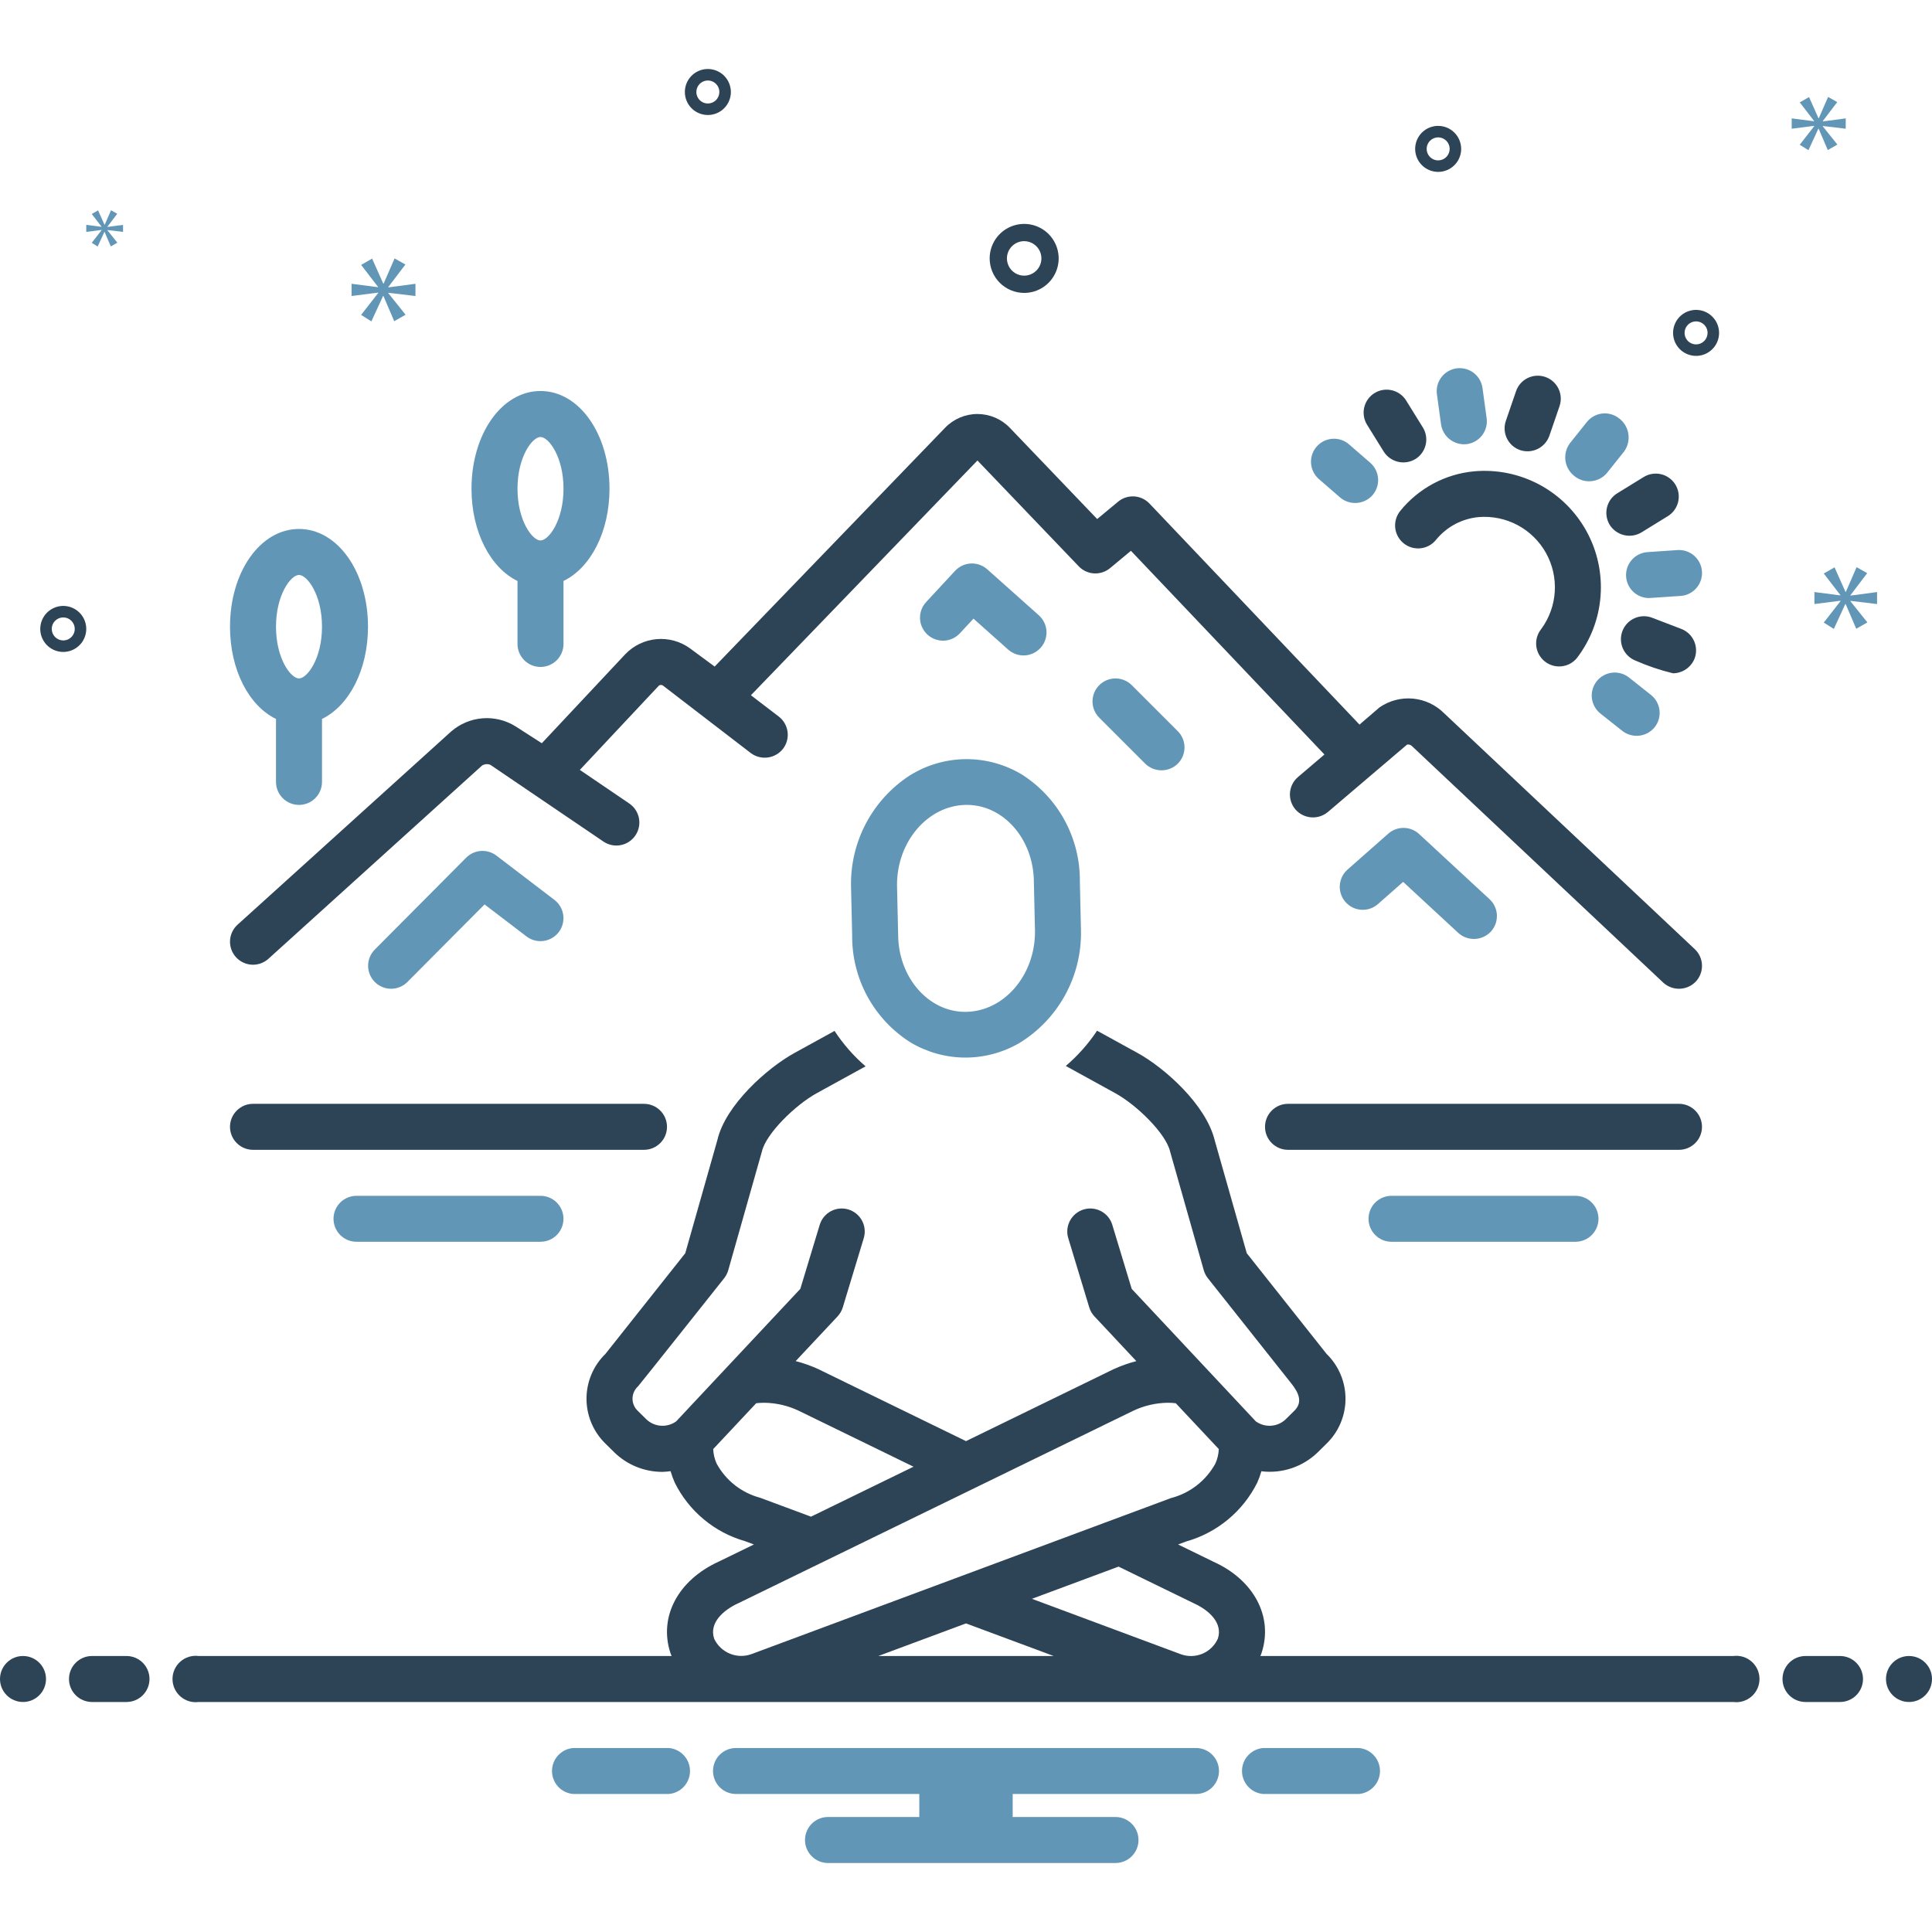 <svg width="118" height="118" viewBox="0 0 118 118" fill="none" xmlns="http://www.w3.org/2000/svg">
<path d="M40.738 68.822C40.738 68.45 40.59 68.093 40.326 67.829C40.063 67.566 39.706 67.418 39.333 67.418H15.452C15.08 67.418 14.723 67.566 14.46 67.83C14.196 68.093 14.048 68.45 14.048 68.822C14.048 69.195 14.196 69.552 14.46 69.815C14.723 70.079 15.08 70.227 15.452 70.227H39.333C39.706 70.227 40.063 70.079 40.326 69.815C40.59 69.552 40.738 69.195 40.738 68.822Z" fill="#2D4356"/>
<path d="M33.012 73.036H21.774C21.402 73.036 21.045 73.184 20.781 73.447C20.518 73.71 20.37 74.067 20.37 74.439C20.37 74.811 20.518 75.168 20.781 75.432C21.045 75.695 21.402 75.843 21.774 75.843H33.012C33.384 75.843 33.741 75.695 34.004 75.432C34.267 75.168 34.415 74.811 34.415 74.439C34.415 74.067 34.267 73.71 34.004 73.447C33.741 73.184 33.384 73.036 33.012 73.036Z" fill="#6296B7"/>
<path d="M102.548 67.418H78.667C78.294 67.418 77.937 67.566 77.674 67.83C77.41 68.093 77.263 68.45 77.263 68.822C77.263 69.195 77.41 69.552 77.674 69.815C77.937 70.079 78.294 70.227 78.667 70.227H102.548C102.92 70.227 103.277 70.079 103.54 69.815C103.804 69.552 103.952 69.195 103.952 68.822C103.952 68.45 103.804 68.093 103.54 67.83C103.277 67.566 102.92 67.418 102.548 67.418Z" fill="#2D4356"/>
<path d="M96.226 73.036H84.988C84.616 73.036 84.259 73.184 83.996 73.447C83.733 73.71 83.585 74.067 83.585 74.439C83.585 74.811 83.733 75.168 83.996 75.432C84.259 75.695 84.616 75.843 84.988 75.843H96.226C96.598 75.843 96.955 75.695 97.219 75.432C97.482 75.168 97.63 74.811 97.63 74.439C97.63 74.067 97.482 73.71 97.219 73.447C96.955 73.184 96.598 73.036 96.226 73.036Z" fill="#6296B7"/>
<path d="M14.411 58.46C14.661 58.736 15.01 58.902 15.382 58.92C15.754 58.939 16.119 58.809 16.395 58.559L29.44 46.758C29.516 46.71 29.603 46.681 29.693 46.673C29.782 46.666 29.873 46.681 29.956 46.717L36.853 51.398C37.006 51.502 37.177 51.575 37.358 51.613C37.539 51.651 37.725 51.652 37.906 51.618C38.088 51.584 38.261 51.514 38.415 51.413C38.569 51.311 38.702 51.181 38.806 51.028C38.91 50.875 38.983 50.704 39.02 50.523C39.058 50.342 39.059 50.156 39.025 49.974C38.99 49.793 38.92 49.62 38.819 49.466C38.717 49.312 38.586 49.179 38.434 49.075L35.415 47.023L40.242 41.875C40.275 41.852 40.313 41.839 40.352 41.835C40.392 41.831 40.432 41.838 40.468 41.855L45.855 45.994C46.152 46.216 46.525 46.314 46.893 46.265C47.261 46.216 47.596 46.025 47.824 45.732C47.937 45.586 48.019 45.419 48.066 45.241C48.114 45.062 48.126 44.877 48.102 44.694C48.077 44.511 48.017 44.334 47.925 44.175C47.833 44.015 47.709 43.875 47.563 43.763L45.863 42.463L59.699 28.125L65.887 34.59C66.132 34.846 66.466 35.001 66.821 35.021C67.176 35.041 67.526 34.926 67.799 34.699L69.073 33.641L80.893 46.082L79.278 47.457C79.137 47.576 79.022 47.722 78.938 47.886C78.854 48.051 78.803 48.23 78.788 48.414C78.774 48.598 78.795 48.783 78.852 48.958C78.909 49.134 79 49.296 79.119 49.437C79.363 49.717 79.707 49.891 80.077 49.92C80.447 49.95 80.814 49.834 81.1 49.596L85.939 45.477C85.991 45.467 86.044 45.469 86.095 45.484C86.145 45.499 86.192 45.526 86.23 45.562C86.23 45.562 101.581 60.012 101.585 60.015C101.858 60.266 102.219 60.401 102.59 60.389C102.961 60.378 103.313 60.222 103.57 59.955C103.697 59.82 103.796 59.663 103.861 59.49C103.926 59.318 103.957 59.134 103.952 58.95C103.946 58.766 103.904 58.584 103.829 58.416C103.753 58.248 103.645 58.096 103.511 57.97L88.202 43.563C87.691 43.052 87.017 42.736 86.297 42.669C85.577 42.603 84.856 42.791 84.26 43.201C84.224 43.228 83.034 44.256 83.034 44.256L70.205 30.754C69.96 30.496 69.625 30.34 69.27 30.319C68.914 30.298 68.564 30.413 68.29 30.641L67.012 31.701L61.685 26.138C61.43 25.869 61.122 25.655 60.782 25.509C60.441 25.363 60.074 25.287 59.703 25.286C59.333 25.285 58.966 25.36 58.625 25.505C58.283 25.651 57.975 25.863 57.719 26.131L43.648 40.712L42.137 39.596C41.547 39.17 40.823 38.971 40.097 39.037C39.372 39.103 38.696 39.429 38.192 39.955L33.092 45.395L31.478 44.357C30.876 43.985 30.17 43.815 29.465 43.872C28.759 43.93 28.09 44.211 27.555 44.676L14.51 56.477C14.234 56.726 14.068 57.076 14.05 57.448C14.031 57.819 14.161 58.184 14.411 58.46Z" fill="#2D4356"/>
<path d="M30.321 52.258C30.05 52.051 29.713 51.95 29.373 51.973C29.033 51.996 28.713 52.142 28.473 52.384L22.885 58.002C22.625 58.267 22.48 58.624 22.483 58.995C22.485 59.366 22.634 59.721 22.897 59.982C23.16 60.244 23.516 60.39 23.887 60.39C24.258 60.39 24.614 60.243 24.877 59.982L29.595 55.239L32.159 57.196C32.455 57.421 32.829 57.52 33.198 57.47C33.566 57.42 33.9 57.226 34.126 56.931C34.352 56.635 34.451 56.262 34.402 55.893C34.353 55.524 34.16 55.19 33.864 54.963L30.321 52.258ZM84.793 50.915L82.303 53.111C82.024 53.358 81.854 53.705 81.831 54.077C81.807 54.448 81.933 54.814 82.179 55.093C82.425 55.373 82.772 55.543 83.144 55.566C83.516 55.589 83.882 55.464 84.161 55.218L85.699 53.863L89.068 56.98C89.343 57.23 89.705 57.362 90.076 57.347C90.447 57.333 90.798 57.174 91.053 56.904C91.306 56.63 91.44 56.268 91.426 55.895C91.411 55.523 91.249 55.172 90.976 54.919L86.676 50.94C86.421 50.703 86.087 50.569 85.739 50.565C85.391 50.56 85.054 50.685 84.793 50.915ZM58.626 38.68L59.456 37.785L61.578 39.676C61.715 39.798 61.876 39.893 62.05 39.954C62.224 40.014 62.408 40.04 62.593 40.03C62.777 40.019 62.957 39.972 63.123 39.892C63.289 39.812 63.438 39.7 63.561 39.562C63.683 39.425 63.778 39.264 63.839 39.09C63.899 38.916 63.925 38.732 63.915 38.547C63.904 38.363 63.858 38.183 63.777 38.017C63.697 37.851 63.585 37.702 63.447 37.579L60.298 34.771C60.023 34.526 59.663 34.399 59.296 34.416C58.929 34.434 58.583 34.595 58.333 34.864L56.566 36.77C56.312 37.044 56.178 37.406 56.192 37.779C56.206 38.151 56.368 38.502 56.641 38.755C56.914 39.009 57.277 39.143 57.649 39.129C58.022 39.115 58.373 38.953 58.626 38.68ZM67.138 41.848C67.008 41.978 66.904 42.133 66.834 42.303C66.763 42.474 66.727 42.656 66.727 42.841C66.727 43.025 66.763 43.208 66.834 43.378C66.904 43.548 67.008 43.703 67.138 43.834L69.948 46.644C70.213 46.903 70.57 47.049 70.941 47.049C71.312 47.049 71.669 46.903 71.934 46.644C72.065 46.513 72.168 46.358 72.239 46.188C72.31 46.017 72.346 45.834 72.346 45.65C72.346 45.465 72.31 45.283 72.239 45.112C72.168 44.942 72.065 44.787 71.934 44.656L69.125 41.848C68.861 41.584 68.504 41.437 68.132 41.437C67.759 41.437 67.402 41.584 67.138 41.848Z" fill="#6296B7"/>
<path d="M94.342 40.391C94.485 40.507 94.65 40.594 94.827 40.647C95.004 40.699 95.189 40.716 95.372 40.697C95.556 40.678 95.734 40.623 95.896 40.535C96.058 40.447 96.201 40.328 96.317 40.185C97.154 39.089 97.654 37.774 97.757 36.4C97.86 35.025 97.561 33.65 96.897 32.443C96.233 31.235 95.232 30.246 94.016 29.596C92.8 28.947 91.422 28.665 90.049 28.785C89.171 28.865 88.317 29.121 87.54 29.537C86.762 29.953 86.076 30.521 85.521 31.207C85.405 31.35 85.318 31.515 85.266 31.692C85.213 31.868 85.196 32.054 85.215 32.237C85.234 32.421 85.29 32.599 85.378 32.761C85.466 32.923 85.585 33.066 85.728 33.182C85.871 33.298 86.036 33.385 86.213 33.438C86.39 33.49 86.575 33.507 86.759 33.488C86.942 33.469 87.12 33.414 87.282 33.326C87.444 33.238 87.588 33.119 87.704 32.975C88.024 32.58 88.421 32.253 88.87 32.013C89.319 31.774 89.812 31.627 90.319 31.581C91.141 31.515 91.965 31.686 92.693 32.074C93.42 32.463 94.021 33.052 94.423 33.773C94.825 34.493 95.011 35.313 94.96 36.136C94.909 36.96 94.623 37.751 94.135 38.416C94.019 38.559 93.932 38.724 93.879 38.901C93.827 39.078 93.81 39.263 93.829 39.446C93.848 39.63 93.904 39.808 93.992 39.97C94.08 40.132 94.199 40.275 94.342 40.391ZM102.185 41.123C102.468 41.119 102.743 41.032 102.976 40.873C103.209 40.714 103.391 40.49 103.497 40.228C103.63 39.88 103.62 39.494 103.469 39.154C103.317 38.813 103.037 38.547 102.689 38.413L100.908 37.73C100.561 37.596 100.174 37.606 99.834 37.758C99.493 37.909 99.227 38.19 99.094 38.537C98.96 38.885 98.97 39.271 99.122 39.612C99.273 39.952 99.554 40.218 99.901 40.352C100.638 40.676 101.403 40.934 102.185 41.123ZM98.317 32.059C98.516 32.372 98.829 32.596 99.19 32.682C99.551 32.769 99.932 32.71 100.25 32.52L101.864 31.526C102.182 31.331 102.408 31.018 102.495 30.655C102.581 30.293 102.52 29.911 102.325 29.594C102.129 29.277 101.816 29.05 101.454 28.964C101.091 28.878 100.71 28.939 100.392 29.134L98.778 30.127C98.461 30.322 98.234 30.635 98.148 30.997C98.062 31.36 98.123 31.741 98.317 32.059Z" fill="#2D4356"/>
<path d="M97.749 43.581L99.088 44.643C99.382 44.871 99.753 44.975 100.122 44.932C100.491 44.889 100.829 44.704 101.062 44.415C101.177 44.27 101.262 44.105 101.312 43.927C101.363 43.75 101.378 43.564 101.357 43.381C101.335 43.198 101.278 43.02 101.189 42.859C101.099 42.698 100.978 42.556 100.834 42.442L99.494 41.38C99.349 41.266 99.184 41.181 99.006 41.13C98.829 41.08 98.643 41.065 98.46 41.086C98.277 41.107 98.1 41.164 97.939 41.254C97.777 41.343 97.635 41.464 97.521 41.608C97.406 41.753 97.321 41.919 97.271 42.096C97.22 42.273 97.205 42.459 97.226 42.642C97.248 42.825 97.305 43.003 97.394 43.164C97.484 43.325 97.604 43.467 97.749 43.581ZM100.622 33.722C100.259 33.747 99.92 33.911 99.676 34.182C99.432 34.452 99.302 34.806 99.314 35.17C99.327 35.534 99.48 35.879 99.742 36.132C100.003 36.385 100.353 36.527 100.717 36.527C100.749 36.527 102.644 36.398 102.644 36.398C102.828 36.386 103.008 36.337 103.173 36.255C103.338 36.173 103.486 36.06 103.607 35.92C103.729 35.782 103.821 35.62 103.88 35.445C103.939 35.27 103.963 35.085 103.95 34.901C103.938 34.717 103.889 34.537 103.807 34.372C103.724 34.207 103.611 34.059 103.471 33.938C103.332 33.817 103.17 33.724 102.995 33.666C102.821 33.607 102.636 33.583 102.452 33.596L100.622 33.722ZM96.112 29.038C96.255 29.165 96.423 29.262 96.604 29.322C96.786 29.383 96.978 29.406 97.168 29.391C97.359 29.376 97.545 29.323 97.715 29.234C97.884 29.146 98.035 29.024 98.156 28.877L99.185 27.588C99.415 27.279 99.512 26.891 99.457 26.511C99.402 26.13 99.199 25.786 98.892 25.555C98.6 25.322 98.229 25.215 97.859 25.257C97.488 25.299 97.15 25.486 96.918 25.777L95.888 27.067C95.667 27.362 95.567 27.731 95.608 28.097C95.65 28.464 95.83 28.8 96.112 29.038Z" fill="#6296B7"/>
<path d="M84.514 27.584C84.713 27.897 85.027 28.12 85.388 28.205C85.75 28.29 86.13 28.23 86.448 28.037C86.605 27.94 86.741 27.813 86.849 27.663C86.956 27.514 87.033 27.344 87.076 27.165C87.118 26.985 87.124 26.799 87.094 26.617C87.064 26.435 86.999 26.26 86.901 26.104L85.883 24.463C85.687 24.146 85.373 23.921 85.01 23.836C84.647 23.751 84.266 23.813 83.949 24.01C83.633 24.206 83.407 24.52 83.322 24.883C83.237 25.246 83.3 25.627 83.496 25.944L84.514 27.584ZM92.844 27.491C93.197 27.609 93.581 27.583 93.915 27.42C94.249 27.257 94.505 26.969 94.629 26.619L95.251 24.806C95.372 24.453 95.348 24.068 95.184 23.733C95.02 23.398 94.73 23.142 94.378 23.022C94.025 22.901 93.639 22.925 93.305 23.089C92.97 23.252 92.714 23.542 92.594 23.895L91.972 25.707C91.912 25.882 91.887 26.066 91.898 26.25C91.91 26.434 91.957 26.614 92.038 26.78C92.119 26.946 92.232 27.094 92.37 27.216C92.509 27.338 92.67 27.431 92.844 27.491Z" fill="#2D4356"/>
<path d="M81.847 30.383C82.129 30.623 82.495 30.744 82.866 30.718C83.236 30.692 83.582 30.521 83.828 30.244C83.949 30.104 84.041 29.943 84.1 29.768C84.159 29.593 84.182 29.409 84.169 29.225C84.156 29.041 84.107 28.861 84.025 28.696C83.942 28.531 83.828 28.384 83.689 28.263L82.397 27.142C82.258 27.02 82.097 26.927 81.922 26.869C81.747 26.81 81.562 26.786 81.378 26.799C81.193 26.812 81.014 26.86 80.848 26.943C80.683 27.025 80.536 27.139 80.415 27.279C80.293 27.418 80.201 27.58 80.143 27.755C80.084 27.93 80.061 28.115 80.074 28.299C80.087 28.483 80.136 28.663 80.219 28.828C80.301 28.993 80.415 29.14 80.555 29.261L81.847 30.383ZM88.015 25.924C88.07 26.291 88.267 26.622 88.562 26.846C88.858 27.071 89.229 27.171 89.597 27.125C89.78 27.1 89.956 27.039 90.115 26.946C90.275 26.853 90.414 26.73 90.526 26.583C90.637 26.436 90.719 26.268 90.766 26.09C90.812 25.912 90.824 25.726 90.799 25.543L90.545 23.691C90.492 23.324 90.296 22.992 90 22.768C89.704 22.545 89.331 22.448 88.963 22.498C88.596 22.549 88.263 22.742 88.038 23.037C87.812 23.332 87.713 23.704 87.761 24.072L88.015 25.924ZM16.857 43.911V47.757C16.857 48.129 17.005 48.487 17.269 48.75C17.532 49.014 17.889 49.161 18.262 49.161C18.634 49.161 18.992 49.014 19.255 48.75C19.519 48.487 19.667 48.129 19.667 47.757V43.91C21.318 43.108 22.476 40.922 22.476 38.277C22.476 34.93 20.625 32.307 18.261 32.307C15.898 32.307 14.048 34.93 14.048 38.277C14.048 40.922 15.205 43.109 16.857 43.911ZM18.261 35.116C18.756 35.116 19.667 36.316 19.667 38.277C19.667 40.236 18.756 41.437 18.261 41.437C17.766 41.437 16.857 40.236 16.857 38.277C16.857 36.316 17.766 35.116 18.261 35.116ZM31.607 35.485V39.33C31.607 39.703 31.755 40.06 32.019 40.323C32.282 40.587 32.639 40.735 33.012 40.735C33.385 40.735 33.742 40.587 34.005 40.323C34.269 40.06 34.417 39.703 34.417 39.33V35.484C36.068 34.681 37.226 32.495 37.226 29.85C37.226 26.503 35.375 23.881 33.011 23.881C30.648 23.881 28.798 26.503 28.798 29.85C28.798 32.495 29.955 34.681 31.607 35.485ZM33.011 26.69C33.506 26.69 34.417 27.889 34.417 29.85C34.417 31.81 33.506 33.01 33.011 33.01C32.516 33.01 31.607 31.81 31.607 29.85C31.607 27.889 32.516 26.69 33.011 26.69ZM51.977 54.099L52.047 57.12C52.033 58.424 52.353 59.71 52.976 60.856C53.599 62.001 54.505 62.969 55.608 63.665C56.611 64.264 57.755 64.585 58.923 64.593C60.091 64.601 61.239 64.296 62.25 63.711C63.422 62.997 64.386 61.99 65.048 60.788C65.71 59.586 66.046 58.233 66.023 56.861L65.954 53.838C65.967 52.545 65.653 51.27 65.041 50.132C64.428 48.994 63.537 48.029 62.451 47.328C61.408 46.69 60.206 46.356 58.984 46.366C57.761 46.376 56.565 46.728 55.532 47.383C54.422 48.113 53.514 49.111 52.892 50.285C52.271 51.459 51.956 52.771 51.977 54.099ZM58.977 49.16L59.053 49.16C61.302 49.16 63.137 51.263 63.145 53.874L63.214 56.897C63.222 59.552 61.342 61.752 59.025 61.8L58.953 61.801C56.702 61.801 54.865 59.697 54.856 57.083L54.786 54.062C54.778 51.407 56.658 49.209 58.977 49.16Z" fill="#6296B7"/>
<path d="M62.553 17.89C62.969 17.89 63.377 17.766 63.723 17.535C64.07 17.303 64.34 16.974 64.499 16.589C64.659 16.204 64.701 15.78 64.619 15.372C64.538 14.963 64.337 14.588 64.043 14.293C63.748 13.998 63.372 13.797 62.964 13.716C62.555 13.635 62.131 13.677 61.746 13.836C61.361 13.996 61.032 14.266 60.8 14.612C60.569 14.959 60.445 15.366 60.445 15.783C60.446 16.341 60.668 16.877 61.063 17.272C61.458 17.667 61.994 17.889 62.553 17.89ZM62.553 14.729C62.761 14.729 62.965 14.791 63.138 14.907C63.311 15.023 63.446 15.187 63.526 15.38C63.606 15.572 63.627 15.784 63.586 15.988C63.545 16.193 63.445 16.381 63.297 16.528C63.15 16.675 62.962 16.776 62.758 16.816C62.554 16.857 62.342 16.836 62.149 16.756C61.957 16.676 61.792 16.541 61.676 16.368C61.561 16.195 61.499 15.991 61.499 15.783C61.499 15.504 61.61 15.236 61.808 15.038C62.005 14.841 62.273 14.729 62.553 14.729ZM87.838 7.689C87.56 7.689 87.289 7.771 87.058 7.925C86.827 8.08 86.647 8.299 86.54 8.556C86.434 8.813 86.406 9.095 86.46 9.367C86.515 9.64 86.648 9.89 86.845 10.087C87.041 10.283 87.292 10.417 87.564 10.471C87.837 10.525 88.119 10.498 88.376 10.391C88.632 10.285 88.852 10.105 89.006 9.874C89.161 9.643 89.243 9.371 89.243 9.093C89.243 8.721 89.094 8.364 88.831 8.101C88.568 7.837 88.211 7.689 87.838 7.689ZM87.838 9.796C87.699 9.796 87.564 9.755 87.448 9.677C87.332 9.6 87.243 9.491 87.189 9.362C87.136 9.234 87.122 9.093 87.149 8.956C87.177 8.82 87.243 8.695 87.342 8.597C87.44 8.499 87.565 8.432 87.701 8.405C87.838 8.377 87.979 8.391 88.107 8.445C88.235 8.498 88.345 8.588 88.422 8.703C88.499 8.819 88.541 8.955 88.541 9.093C88.54 9.28 88.466 9.458 88.335 9.59C88.203 9.722 88.025 9.796 87.838 9.796ZM43.234 4.214C42.956 4.214 42.685 4.297 42.453 4.451C42.222 4.605 42.042 4.825 41.936 5.081C41.83 5.338 41.802 5.621 41.856 5.893C41.91 6.166 42.044 6.416 42.241 6.612C42.437 6.809 42.687 6.943 42.96 6.997C43.232 7.051 43.515 7.023 43.772 6.917C44.028 6.811 44.248 6.631 44.402 6.399C44.556 6.168 44.639 5.897 44.639 5.619C44.638 5.247 44.49 4.89 44.227 4.626C43.964 4.363 43.606 4.215 43.234 4.214ZM43.234 6.321C43.095 6.321 42.959 6.28 42.844 6.203C42.728 6.126 42.638 6.016 42.585 5.888C42.532 5.76 42.518 5.618 42.545 5.482C42.572 5.346 42.639 5.221 42.737 5.122C42.836 5.024 42.961 4.957 43.097 4.93C43.233 4.903 43.374 4.917 43.503 4.97C43.631 5.023 43.741 5.113 43.818 5.229C43.895 5.344 43.936 5.48 43.936 5.619C43.936 5.805 43.862 5.984 43.73 6.116C43.599 6.247 43.42 6.321 43.234 6.321ZM103.591 18.927C103.313 18.927 103.041 19.009 102.81 19.163C102.579 19.318 102.399 19.537 102.293 19.794C102.186 20.051 102.159 20.333 102.213 20.606C102.267 20.878 102.401 21.128 102.597 21.325C102.794 21.521 103.044 21.655 103.317 21.709C103.589 21.764 103.871 21.736 104.128 21.629C104.385 21.523 104.604 21.343 104.759 21.112C104.913 20.881 104.995 20.609 104.995 20.331C104.995 19.959 104.847 19.602 104.583 19.339C104.32 19.075 103.963 18.927 103.591 18.927ZM103.591 21.034C103.452 21.034 103.316 20.993 103.2 20.916C103.085 20.838 102.995 20.729 102.942 20.6C102.888 20.472 102.875 20.331 102.902 20.195C102.929 20.058 102.996 19.933 103.094 19.835C103.192 19.737 103.317 19.67 103.454 19.643C103.59 19.616 103.731 19.63 103.859 19.683C103.988 19.736 104.097 19.826 104.175 19.941C104.252 20.057 104.293 20.193 104.293 20.331C104.293 20.518 104.219 20.696 104.087 20.828C103.955 20.96 103.777 21.034 103.591 21.034ZM5.268 38.413C5.268 38.136 5.186 37.864 5.032 37.633C4.877 37.402 4.658 37.222 4.401 37.115C4.144 37.009 3.862 36.981 3.589 37.035C3.317 37.09 3.067 37.224 2.87 37.42C2.674 37.617 2.54 37.867 2.486 38.139C2.432 38.412 2.459 38.694 2.566 38.951C2.672 39.208 2.852 39.427 3.083 39.581C3.314 39.736 3.586 39.818 3.864 39.818C4.236 39.818 4.593 39.669 4.856 39.406C5.12 39.143 5.268 38.786 5.268 38.413ZM3.161 38.413C3.161 38.274 3.202 38.139 3.279 38.023C3.357 37.908 3.466 37.818 3.595 37.764C3.723 37.711 3.864 37.697 4.001 37.724C4.137 37.752 4.262 37.818 4.36 37.917C4.458 38.015 4.525 38.14 4.552 38.276C4.579 38.413 4.566 38.554 4.512 38.682C4.459 38.81 4.369 38.92 4.254 38.997C4.138 39.075 4.002 39.116 3.864 39.116C3.677 39.115 3.499 39.041 3.367 38.91C3.235 38.778 3.161 38.599 3.161 38.413Z" fill="#2D4356"/>
<path d="M23.716 17.53L24.76 16.156L24.101 15.783L23.431 17.321H23.408L22.727 15.794L22.056 16.179L23.089 17.52V17.541L21.473 17.332V18.079L23.101 17.871V17.892L22.056 19.233L22.683 19.629L23.397 18.079H23.419L24.078 19.618L24.771 19.223L23.716 17.904V17.882L25.375 18.079V17.332L23.716 17.552V17.53Z" fill="#6296B7"/>
<path d="M6.205 14.057L5.604 14.829L5.965 15.057L6.376 14.164H6.388L6.768 15.051L7.167 14.822L6.56 14.063V14.05L7.515 14.164V13.734L6.56 13.861V13.848L7.161 13.057L6.781 12.842L6.395 13.727H6.383L5.99 12.848L5.604 13.069L6.199 13.842V13.854L5.269 13.734V14.164L6.205 14.044V14.057Z" fill="#6296B7"/>
<path d="M114.645 36.893V36.16L113.018 36.376V36.355L114.042 35.007L113.395 34.641L112.738 36.15H112.716L112.048 34.651L111.39 35.029L112.403 36.344V36.365L110.818 36.16V36.893L112.414 36.689V36.71L111.39 38.025L112.004 38.413L112.705 36.893H112.726L113.373 38.403L114.053 38.014L113.018 36.721V36.699L114.645 36.893Z" fill="#6296B7"/>
<path d="M111.328 7.397L112.212 6.236L111.654 5.92L111.086 7.221H111.067L110.491 5.929L109.923 6.254L110.798 7.388V7.407L109.431 7.23V7.862L110.807 7.686V7.704L109.923 8.839L110.454 9.174L111.058 7.862H111.077L111.635 9.165L112.221 8.83L111.328 7.714V7.695L112.731 7.862V7.23L111.328 7.416V7.397Z" fill="#6296B7"/>
<path d="M1.405 103.952C2.181 103.952 2.81 103.323 2.81 102.548C2.81 101.772 2.181 101.143 1.405 101.143C0.629 101.143 0 101.772 0 102.548C0 103.323 0.629 103.952 1.405 103.952Z" fill="#2D4356"/>
<path d="M7.726 101.143H5.619C5.246 101.143 4.889 101.291 4.626 101.554C4.362 101.818 4.214 102.175 4.214 102.548C4.214 102.92 4.362 103.278 4.626 103.541C4.889 103.804 5.246 103.952 5.619 103.952H7.726C8.099 103.952 8.456 103.804 8.719 103.541C8.983 103.278 9.131 102.92 9.131 102.548C9.131 102.175 8.983 101.818 8.719 101.554C8.456 101.291 8.099 101.143 7.726 101.143ZM112.381 101.143H110.274C109.901 101.143 109.544 101.291 109.28 101.554C109.017 101.818 108.869 102.175 108.869 102.548C108.869 102.92 109.017 103.278 109.28 103.541C109.544 103.804 109.901 103.952 110.274 103.952H112.381C112.753 103.952 113.111 103.804 113.374 103.541C113.638 103.278 113.786 102.92 113.786 102.548C113.786 102.175 113.638 101.818 113.374 101.554C113.111 101.291 112.753 101.143 112.381 101.143Z" fill="#2D4356"/>
<path d="M116.595 103.952C117.371 103.952 118 103.323 118 102.548C118 101.772 117.371 101.143 116.595 101.143C115.819 101.143 115.19 101.772 115.19 102.548C115.19 103.323 115.819 103.952 116.595 103.952Z" fill="#2D4356"/>
<path d="M82.989 106.762H77.154C76.801 106.79 76.471 106.95 76.231 107.211C75.99 107.471 75.857 107.812 75.857 108.167C75.857 108.521 75.99 108.862 76.231 109.123C76.471 109.383 76.801 109.543 77.154 109.571H82.989C83.342 109.543 83.672 109.383 83.912 109.123C84.152 108.862 84.286 108.521 84.286 108.167C84.286 107.812 84.152 107.471 83.912 107.211C83.672 106.95 83.342 106.79 82.989 106.762ZM40.846 106.762H35.011C34.658 106.79 34.328 106.95 34.088 107.211C33.848 107.471 33.714 107.812 33.714 108.167C33.714 108.521 33.848 108.862 34.088 109.123C34.328 109.383 34.658 109.543 35.011 109.571H40.846C41.199 109.543 41.529 109.383 41.769 109.123C42.009 108.862 42.143 108.521 42.143 108.167C42.143 107.812 42.009 107.471 41.769 107.211C41.529 106.95 41.199 106.79 40.846 106.762ZM73.048 106.762H44.952C44.58 106.762 44.222 106.91 43.959 107.173C43.696 107.437 43.548 107.794 43.548 108.167C43.548 108.539 43.696 108.897 43.959 109.16C44.222 109.423 44.58 109.571 44.952 109.571H56.148V110.976H50.571C50.199 110.976 49.842 111.124 49.578 111.388C49.315 111.651 49.167 112.008 49.167 112.381C49.167 112.754 49.315 113.111 49.578 113.374C49.842 113.638 50.199 113.786 50.571 113.786H68.131C68.504 113.786 68.861 113.638 69.124 113.374C69.388 113.111 69.536 112.754 69.536 112.381C69.536 112.008 69.388 111.651 69.124 111.388C68.861 111.124 68.504 110.976 68.131 110.976H61.852V109.571H73.048C73.42 109.571 73.778 109.423 74.041 109.16C74.304 108.897 74.452 108.539 74.452 108.167C74.452 107.794 74.304 107.437 74.041 107.173C73.778 106.91 73.42 106.762 73.048 106.762Z" fill="#6296B7"/>
<path d="M105.864 101.143H76.98C77.003 101.082 77.031 101.024 77.051 100.962C77.781 98.751 76.588 96.504 74.122 95.389L71.953 94.331L72.441 94.15C73.376 93.887 74.246 93.431 74.994 92.813C75.743 92.194 76.354 91.425 76.788 90.556C76.888 90.33 76.973 90.098 77.041 89.86C77.666 89.937 78.301 89.872 78.898 89.671C79.495 89.469 80.039 89.136 80.49 88.696L81.031 88.162C81.395 87.806 81.685 87.379 81.882 86.909C82.079 86.439 82.18 85.934 82.179 85.424C82.178 84.914 82.075 84.409 81.876 83.94C81.677 83.47 81.386 83.045 81.021 82.689L76.149 76.544L74.194 69.66C73.666 67.47 71.127 65.219 69.481 64.313L67.005 62.952C66.471 63.755 65.828 64.479 65.094 65.105L68.127 66.774C69.434 67.495 71.214 69.238 71.465 70.329C71.47 70.351 73.522 77.581 73.522 77.581C73.573 77.759 73.658 77.925 73.773 78.07C73.773 78.07 78.855 84.479 78.879 84.509C79.28 85.022 79.611 85.614 79.054 86.164L78.513 86.698C78.271 86.924 77.958 87.058 77.628 87.079C77.297 87.1 76.97 87.005 76.701 86.812L69.12 78.719L67.935 74.808C67.881 74.631 67.794 74.467 67.677 74.324C67.56 74.182 67.416 74.063 67.253 73.976C67.09 73.889 66.912 73.835 66.728 73.817C66.545 73.799 66.36 73.817 66.183 73.871C66.007 73.924 65.842 74.012 65.7 74.129C65.557 74.246 65.439 74.39 65.352 74.553C65.265 74.715 65.211 74.893 65.192 75.077C65.174 75.261 65.192 75.446 65.246 75.623L66.526 79.847C66.588 80.053 66.697 80.243 66.845 80.401L69.404 83.132C68.921 83.257 68.451 83.425 67.998 83.633L59 88.019L49.976 83.62C49.532 83.417 49.07 83.253 48.597 83.131L51.156 80.401C51.304 80.243 51.413 80.053 51.475 79.847L52.755 75.623C52.808 75.446 52.827 75.261 52.808 75.077C52.79 74.894 52.736 74.715 52.649 74.553C52.562 74.39 52.444 74.246 52.301 74.129C52.159 74.012 51.994 73.924 51.818 73.871C51.641 73.817 51.456 73.799 51.272 73.817C51.089 73.835 50.91 73.889 50.748 73.976C50.585 74.063 50.441 74.182 50.324 74.324C50.207 74.467 50.12 74.631 50.066 74.808L48.881 78.719L41.299 86.812C41.031 87.006 40.703 87.1 40.373 87.079C40.043 87.059 39.73 86.924 39.488 86.698L38.948 86.165C38.846 86.068 38.765 85.951 38.711 85.821C38.656 85.692 38.629 85.552 38.632 85.411C38.634 85.27 38.666 85.132 38.725 85.004C38.784 84.876 38.869 84.762 38.974 84.668C39.028 84.621 44.229 78.07 44.229 78.07C44.343 77.925 44.428 77.759 44.479 77.581L46.535 70.329C46.786 69.238 48.568 67.495 49.875 66.773L52.867 65.128C52.137 64.5 51.499 63.771 50.972 62.965L48.521 64.313C46.865 65.223 44.305 67.498 43.815 69.63L41.853 76.544L36.98 82.689C36.614 83.045 36.323 83.47 36.124 83.94C35.925 84.409 35.822 84.914 35.822 85.424C35.821 85.934 35.922 86.439 36.119 86.909C36.316 87.38 36.606 87.806 36.97 88.162L37.511 88.696C38.298 89.469 39.358 89.9 40.462 89.897C40.628 89.892 40.793 89.878 40.958 89.855C41.026 90.094 41.111 90.328 41.212 90.556C41.639 91.417 42.242 92.18 42.981 92.795C43.72 93.411 44.579 93.865 45.504 94.129L46.047 94.331L43.915 95.369C41.412 96.504 40.22 98.751 40.949 100.964C40.969 101.026 40.996 101.083 41.019 101.143H12.136C11.936 101.117 11.733 101.134 11.54 101.192C11.348 101.251 11.17 101.35 11.018 101.483C10.867 101.616 10.745 101.78 10.662 101.963C10.579 102.147 10.536 102.346 10.536 102.548C10.536 102.749 10.579 102.948 10.662 103.132C10.745 103.316 10.867 103.479 11.018 103.612C11.17 103.745 11.348 103.844 11.54 103.903C11.733 103.962 11.936 103.978 12.136 103.952H105.864C106.064 103.978 106.267 103.962 106.46 103.903C106.652 103.844 106.831 103.745 106.982 103.612C107.133 103.479 107.255 103.316 107.338 103.132C107.421 102.948 107.464 102.749 107.464 102.548C107.464 102.346 107.421 102.147 107.338 101.963C107.255 101.78 107.133 101.616 106.982 101.483C106.831 101.35 106.652 101.251 106.46 101.192C106.267 101.134 106.064 101.117 105.864 101.143ZM72.928 97.93C73.838 98.344 74.699 99.124 74.383 100.084C74.196 100.5 73.858 100.829 73.438 101.005C73.017 101.181 72.546 101.192 72.118 101.034L63.026 97.65L68.317 95.683L72.928 97.93ZM43.77 89.392C43.643 89.113 43.572 88.812 43.56 88.505L46.186 85.704C46.35 85.685 46.514 85.676 46.678 85.676C47.403 85.684 48.117 85.849 48.772 86.158L55.795 89.581L49.533 92.633L46.428 91.479C45.866 91.33 45.341 91.068 44.884 90.71C44.427 90.351 44.048 89.903 43.77 89.392ZM45.109 97.912L69.202 86.171C69.865 85.854 70.588 85.685 71.322 85.676C71.487 85.675 71.651 85.685 71.814 85.706L74.44 88.505C74.428 88.812 74.357 89.113 74.23 89.392C73.945 89.91 73.558 90.364 73.091 90.726C72.624 91.088 72.089 91.351 71.517 91.498L45.937 101.013C45.505 101.182 45.025 101.18 44.594 101.007C44.163 100.835 43.813 100.505 43.617 100.084C43.301 99.124 44.161 98.344 45.109 97.912ZM59 99.152C59 99.152 61.574 100.108 64.356 101.143H53.645L59 99.152Z" fill="#2D4356"/>
</svg>
